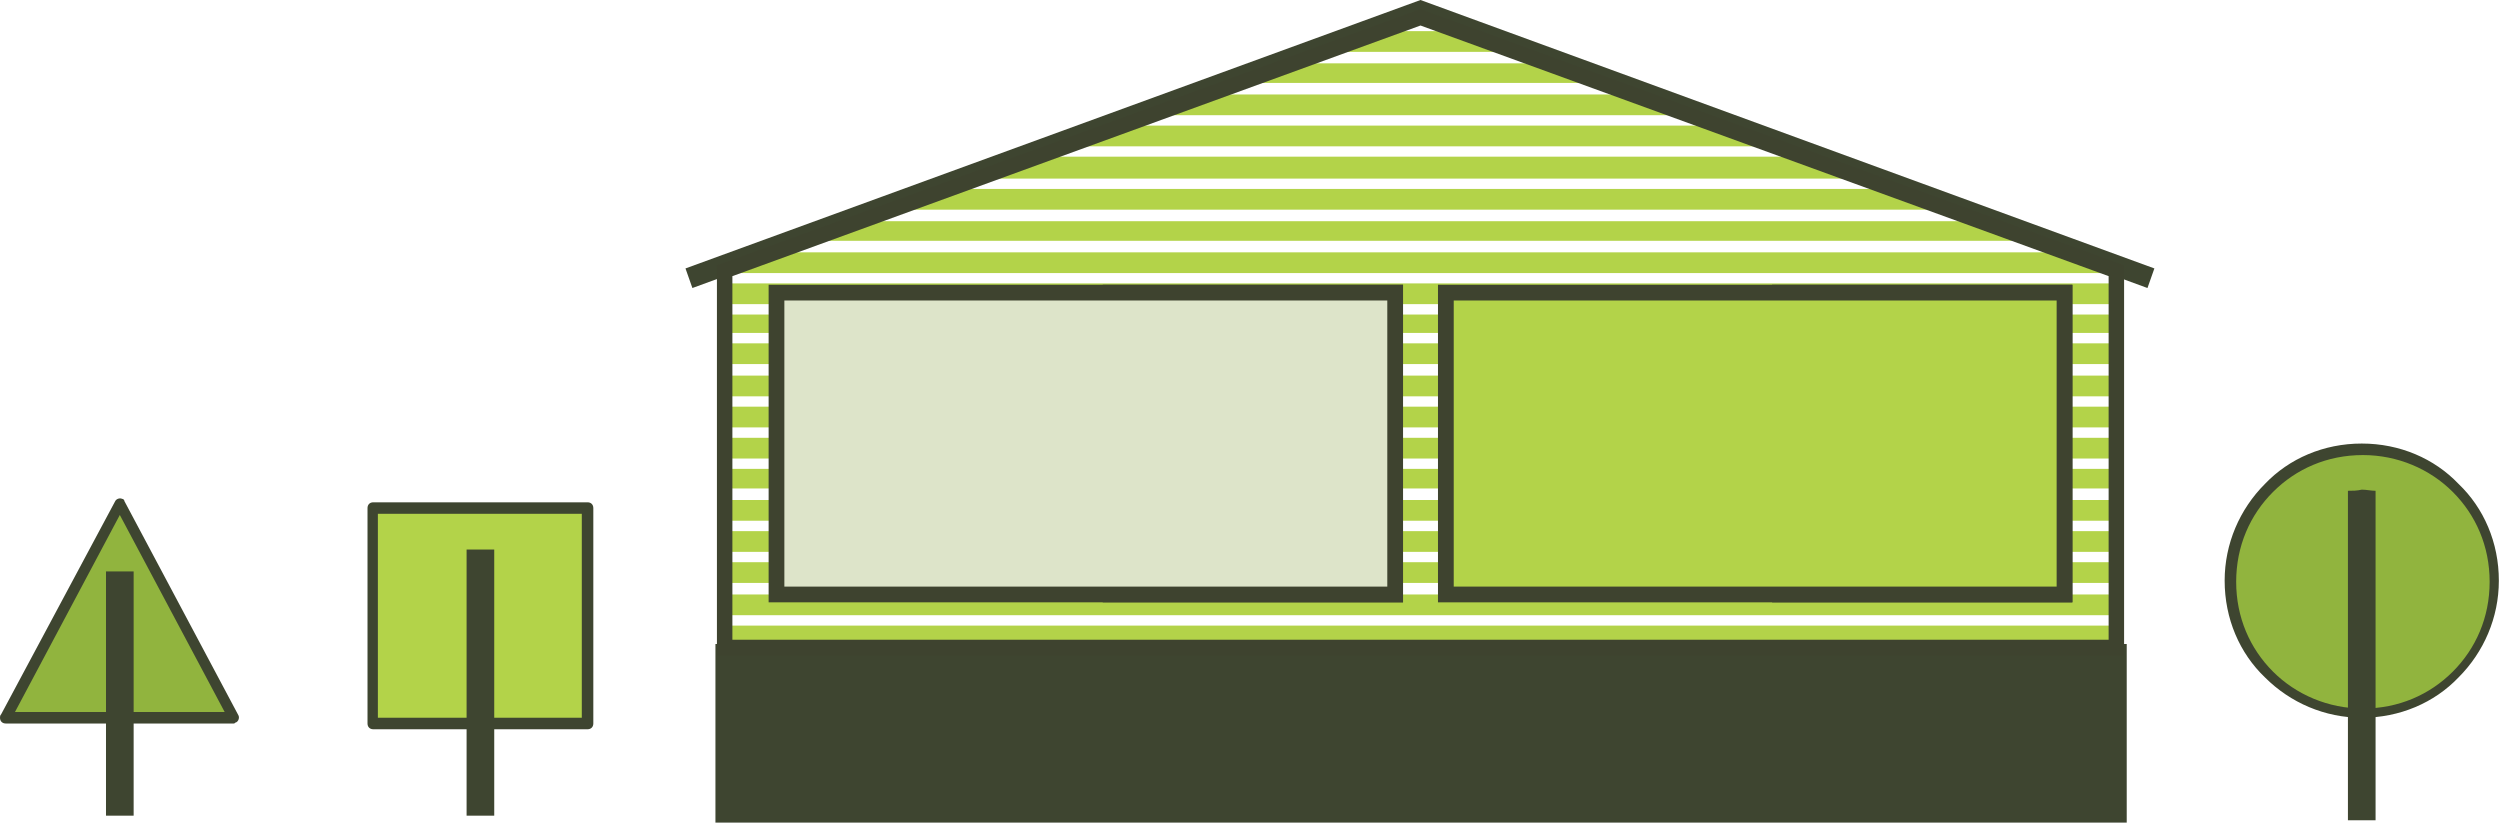 <?xml version="1.0" encoding="utf-8"?>
<!-- Generator: Adobe Illustrator 22.1.0, SVG Export Plug-In . SVG Version: 6.00 Build 0)  -->
<svg version="1.1" id="Слой_1" xmlns="http://www.w3.org/2000/svg" xmlns:xlink="http://www.w3.org/1999/xlink" x="0px" y="0px"
	 viewBox="0 0 217 71.4" style="enable-background:new 0 0 217 71.4;" xml:space="preserve">
<style type="text/css">
	.st0{fill:#91B43E;}
	.st1{fill:#3E4530;}
	.st2{fill:#B3D349;}
	.st3{fill:none;stroke:#3E432F;stroke-width:1.342;stroke-miterlimit:22.926;}
	.st4{fill:#B3D349;stroke:#3E432F;stroke-width:1.367;stroke-miterlimit:22.926;}
	.st5{fill:#DDE4C9;stroke:#3E432F;stroke-width:1.366;stroke-miterlimit:22.926;}
</style>
<path class="st0" d="M205.1,61.9c6.3,0,11.5-5.2,11.5-11.5S211.4,39,205.1,39c-6.3,0-11.5,5.2-11.5,11.5S198.7,61.9,205.1,61.9z"/>
<path class="st1" d="M203.8,42.6v8.8v14v5.8h2.4v-5.8v-14v-8.8c-0.4,0-0.8-0.1-1.2-0.1C204.6,42.6,204.2,42.6,203.8,42.6z"/>
<path class="st1" d="M205,38.5c-3.3,0-6.3,1.3-8.4,3.5c-2.2,2.2-3.5,5.2-3.5,8.4c0,3.3,1.3,6.3,3.5,8.4c2.2,2.2,5.2,3.5,8.4,3.5
	c3.3,0,6.3-1.3,8.4-3.5c2.2-2.2,3.5-5.2,3.5-8.4c0-3.3-1.3-6.3-3.5-8.4C211.3,39.8,208.3,38.5,205,38.5L205,38.5z M197.3,42.7
	c2-2,4.7-3.2,7.8-3.2c3,0,5.8,1.2,7.8,3.2c2,2,3.2,4.7,3.2,7.8s-1.2,5.8-3.2,7.8c-2,2-4.7,3.2-7.8,3.2c-3,0-5.8-1.2-7.8-3.2
	c-2-2-3.2-4.7-3.2-7.8S195.3,44.7,197.3,42.7z"/>
<rect x="32.4" y="44.1" class="st2" width="18.7" height="18.7"/>
<rect x="40.5" y="47.7" class="st1" width="2.4" height="23.1"/>
<path class="st1" d="M32.4,43.6H51c0.3,0,0.5,0.2,0.5,0.5v18.7c0,0.3-0.2,0.5-0.5,0.5H32.4c-0.3,0-0.5-0.2-0.5-0.5V44.1
	C31.9,43.8,32.1,43.6,32.4,43.6L32.4,43.6z M50.5,44.6H32.8v17.7h17.7V44.6z"/>
<polygon class="st0" points="0.5,62.3 10.4,43.7 20.3,62.3 "/>
<polygon class="st1" points="11.6,57.7 11.6,65.9 11.6,70.8 9.2,70.8 9.2,65.9 9.2,57.7 9.2,49.6 11.6,49.6 "/>
<path class="st1" d="M0.1,62L10,43.5c0.1-0.2,0.4-0.3,0.6-0.2c0.1,0,0.2,0.1,0.2,0.2l9.9,18.6c0.1,0.2,0,0.5-0.2,0.6
	c-0.1,0-0.1,0.1-0.2,0.1v0H0.5c-0.3,0-0.5-0.2-0.5-0.5C0,62.2,0,62.1,0.1,62L0.1,62z M10.4,44.7L1.3,61.8h18.2L10.4,44.7z"/>
<polygon class="st1" points="59.5,23.3 123.3,0 187,23.3 186.4,25 123.3,1.9 60.1,25 "/>
<rect x="62.1" y="55.9" class="st1" width="122.5" height="15.6"/>
<polygon class="st2" points="126.5,2.7 119.9,2.7 115.1,4.5 131.4,4.5 "/>
<polygon class="st2" points="123.2,1.5 122.6,1.8 123.9,1.8 "/>
<path class="st2" d="M183.6,31.6v-1.8H62.9c0,0,0,0-0.1,0v1.8c0,0,0,0,0.1,0H183.6z"/>
<path class="st2" d="M62.8,54.3v1.9h120.8v-1.9H63C63,54.3,62.9,54.3,62.8,54.3z"/>
<path class="st2" d="M62.8,48.8v1.8c0.1,0,0.1,0,0.2,0h120.6v-1.8H63C63,48.8,62.9,48.8,62.8,48.8z"/>
<path class="st2" d="M62.8,51.6v1.8c0.1,0,0.1,0,0.2,0h120.6v-1.8H63C63,51.6,62.9,51.6,62.8,51.6z"/>
<path class="st2" d="M63,46.1c-0.1,0-0.1,0-0.2,0v1.8c0.1,0,0.1,0,0.2,0h120.6v-1.8H63z"/>
<path class="st2" d="M183.6,37.1v-1.8H62.9c0,0,0,0-0.1,0v1.8c0,0,0,0,0.1,0H183.6z"/>
<path class="st2" d="M183.6,34.4v-1.8H62.9c0,0,0,0-0.1,0v1.8c0,0,0,0,0.1,0H183.6z"/>
<path class="st2" d="M183.6,42.4v-1.7H62.9c0,0,0,0-0.1,0v1.7c0.1,0,0.1,0,0.2,0H183.6z"/>
<path class="st2" d="M183.6,39.8V38H62.9c0,0,0,0-0.1,0v1.8c0,0,0,0,0.1,0H183.6z"/>
<path class="st2" d="M183.6,45.2v-1.8H63c-0.1,0-0.1,0-0.2,0v1.8c0.1,0,0.1,0,0.2,0H183.6z"/>
<polygon class="st2" points="149.1,10.9 97.4,10.9 92.5,12.7 153.9,12.7 "/>
<polygon class="st2" points="156.6,13.6 89.9,13.6 84.8,15.5 161.7,15.5 "/>
<polygon class="st2" points="164.3,16.4 82.2,16.4 77.3,18.2 169.2,18.2 "/>
<path class="st2" d="M183.6,26.4v-1.8H62.9c0,0,0,0-0.1,0v1.8c0,0,0,0,0.1,0H183.6z"/>
<polygon class="st2" points="171.8,19.2 74.7,19.2 69.8,20.9 176.7,20.9 "/>
<path class="st2" d="M183.6,28.9v-1.6H62.9c0,0,0,0-0.1,0v1.6c0,0,0,0,0.1,0H183.6z"/>
<polygon class="st2" points="134.1,5.5 112.4,5.5 107.6,7.2 138.9,7.2 "/>
<path class="st2" d="M183.6,23.7v-0.2l-4.3-1.6H67.2l-4.3,1.6v0.2c0,0,0,0,0.1,0H183.6z"/>
<polygon class="st2" points="141.6,8.2 104.9,8.2 100.1,10 146.4,10 "/>
<polygon class="st3" points="62.9,23.5 123.3,1.5 183.7,23.5 183.7,56.2 62.9,56.2 "/>
<rect x="154.5" y="25.4" class="st4" width="24.7" height="26.2"/>
<rect x="125.5" y="25.4" class="st4" width="53.7" height="26.2"/>
<rect x="96.4" y="25.4" class="st5" width="24.7" height="26.2"/>
<rect x="67.4" y="25.4" class="st5" width="53.7" height="26.2"/>
</svg>
